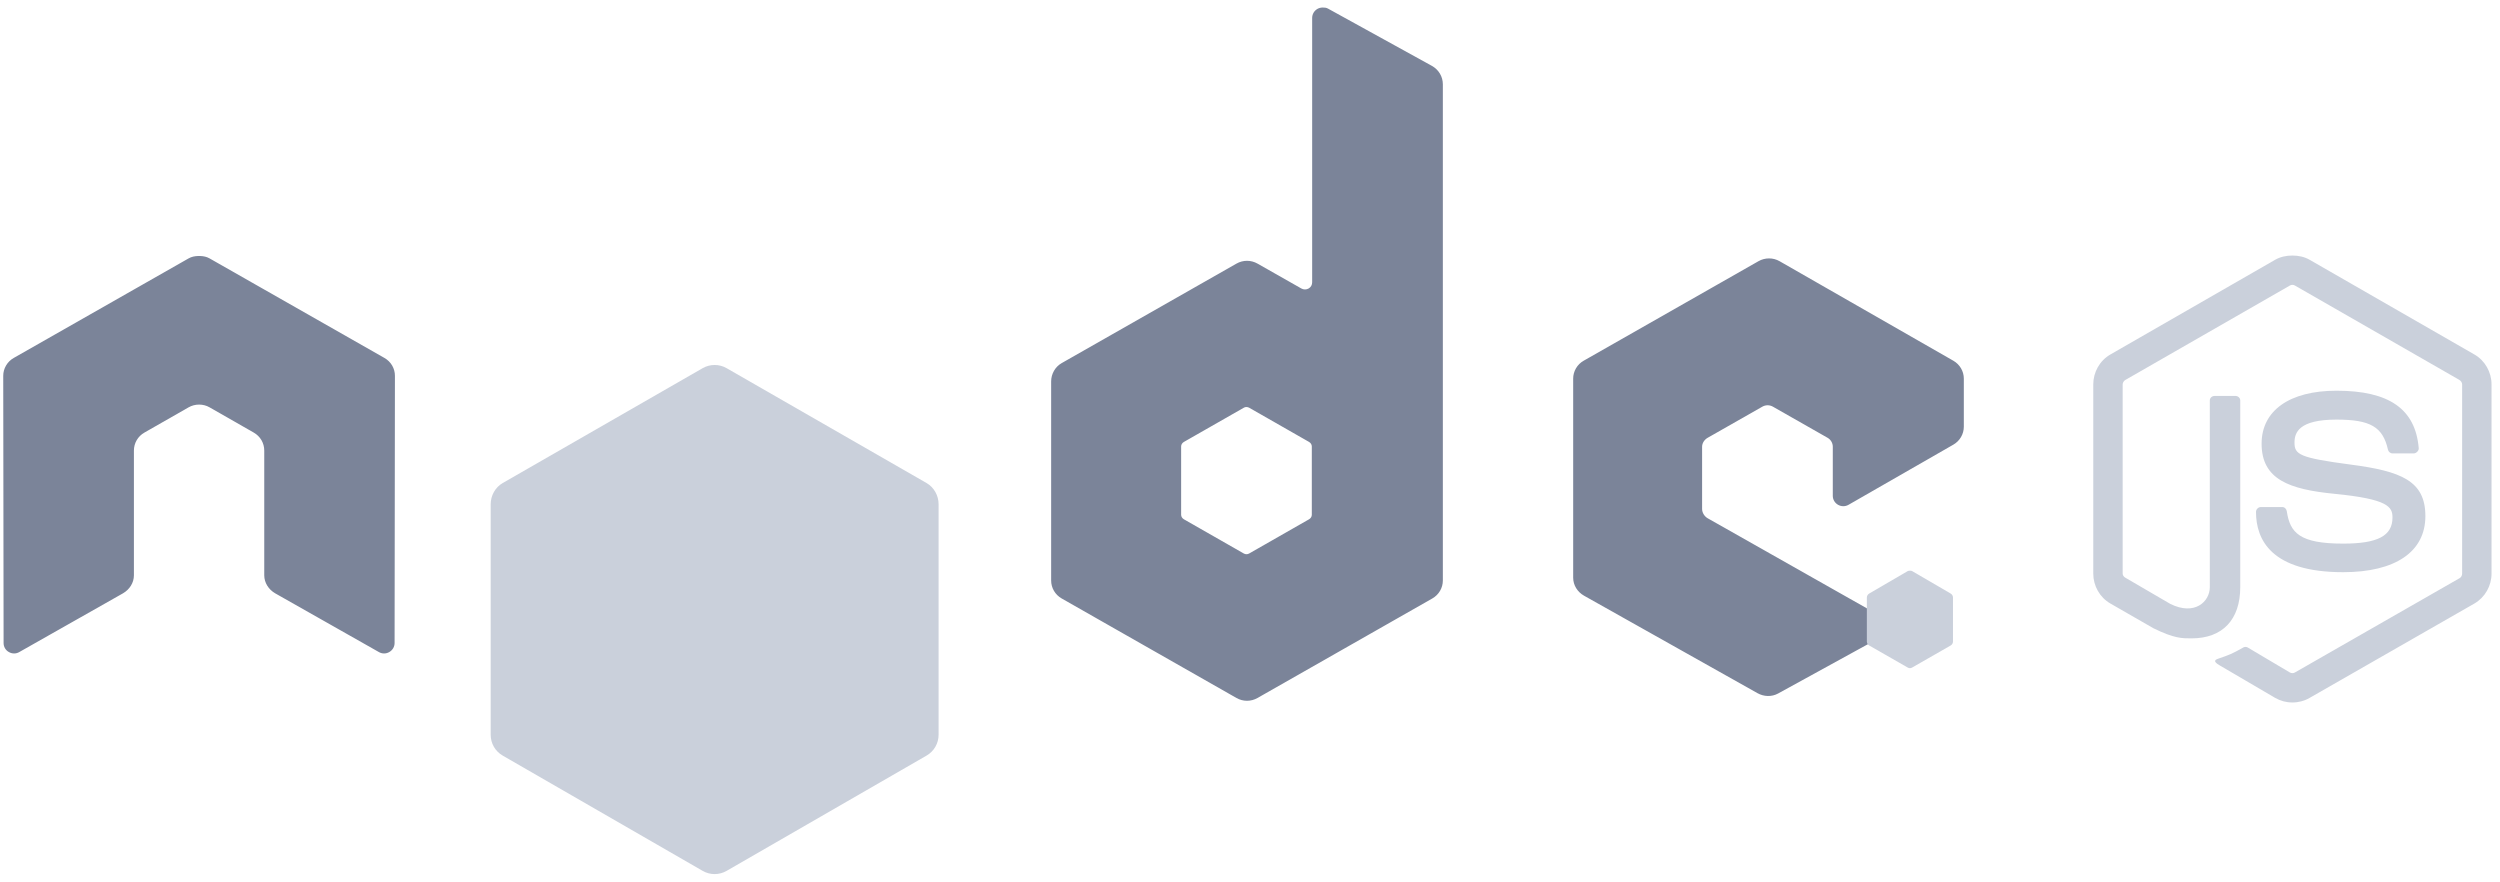 <svg width="170" height="60" viewBox="0 0 170 60" fill="none" xmlns="http://www.w3.org/2000/svg">
<path d="M155.883 17.377C155.471 17.377 155.071 17.461 154.717 17.661L143.508 24.104C142.782 24.52 142.342 25.305 142.342 26.141V39.003C142.342 39.839 142.782 40.623 143.508 41.04L146.435 42.722C147.857 43.42 148.382 43.409 149.029 43.409C151.135 43.409 152.337 42.137 152.337 39.927V27.231C152.337 27.051 152.181 26.923 152.004 26.923H150.6C150.42 26.923 150.267 27.051 150.267 27.231V39.927C150.267 40.907 149.241 41.892 147.578 41.064L144.531 39.288C144.423 39.229 144.341 39.126 144.341 39.003V26.141C144.341 26.019 144.422 25.895 144.531 25.833L155.716 19.414C155.767 19.385 155.824 19.369 155.883 19.369C155.941 19.369 155.999 19.385 156.049 19.414L167.235 25.833C167.341 25.897 167.425 26.015 167.425 26.142V39.004C167.425 39.127 167.363 39.252 167.259 39.312L156.049 45.731C155.953 45.788 155.821 45.788 155.716 45.731L152.837 44.025C152.793 44.002 152.744 43.989 152.694 43.989C152.644 43.989 152.595 44.002 152.551 44.025C151.756 44.474 151.607 44.526 150.861 44.783C150.678 44.847 150.399 44.946 150.957 45.257L154.717 47.46C155.071 47.663 155.474 47.77 155.883 47.768C156.292 47.77 156.695 47.664 157.049 47.46L168.258 41.041C168.983 40.621 169.424 39.839 169.424 39.004V26.141C169.424 25.306 168.983 24.521 168.258 24.104L157.049 17.662C156.698 17.462 156.295 17.377 155.883 17.377L155.883 17.377Z" fill="#CAD0DB"/>
<path d="M158.881 26.568C155.69 26.568 153.789 27.92 153.789 30.168C153.789 32.607 155.675 33.277 158.739 33.579C162.404 33.936 162.689 34.472 162.689 35.19C162.689 36.435 161.692 36.966 159.334 36.966C156.371 36.966 155.72 36.23 155.502 34.764C155.477 34.606 155.354 34.479 155.193 34.479H153.741C153.562 34.479 153.408 34.633 153.408 34.811C153.408 36.688 154.434 38.909 159.334 38.909C162.881 38.909 164.926 37.523 164.926 35.095C164.926 32.688 163.274 32.042 159.833 31.59C156.357 31.131 156.026 30.907 156.026 30.097C156.026 29.428 156.307 28.533 158.881 28.533C161.182 28.533 162.032 29.027 162.38 30.571C162.41 30.716 162.539 30.831 162.689 30.831H164.141C164.23 30.831 164.317 30.777 164.379 30.713C164.44 30.645 164.483 30.568 164.474 30.476C164.249 27.818 162.469 26.568 158.881 26.568Z" fill="#CAD0DB"/>
<path d="M89.942 0.512C89.816 0.512 89.693 0.544 89.584 0.606C89.476 0.668 89.386 0.757 89.323 0.864C89.261 0.972 89.228 1.093 89.227 1.217V19.194C89.227 19.37 89.144 19.528 88.989 19.616C88.913 19.66 88.826 19.683 88.739 19.683C88.651 19.683 88.564 19.66 88.489 19.616L85.51 17.925C85.293 17.801 85.047 17.735 84.796 17.735C84.545 17.735 84.298 17.801 84.081 17.925L72.193 24.692C71.748 24.945 71.478 25.431 71.478 25.938V39.473C71.478 39.979 71.749 40.442 72.193 40.695L84.081 47.463C84.298 47.587 84.545 47.653 84.796 47.653C85.047 47.653 85.293 47.587 85.51 47.463L97.399 40.695C97.616 40.571 97.797 40.393 97.922 40.179C98.048 39.964 98.114 39.721 98.114 39.473V5.729C98.113 5.475 98.045 5.226 97.915 5.007C97.785 4.789 97.599 4.608 97.375 4.483L90.299 0.582C90.188 0.521 90.065 0.51 89.942 0.512ZM13.466 17.408C13.24 17.416 13.027 17.456 12.823 17.572L0.935 24.34C0.717 24.463 0.536 24.641 0.411 24.856C0.285 25.07 0.219 25.314 0.22 25.561L0.244 43.727C0.244 43.979 0.376 44.214 0.601 44.337C0.709 44.401 0.833 44.435 0.959 44.435C1.085 44.435 1.208 44.401 1.316 44.337L8.368 40.343C8.815 40.081 9.106 39.626 9.106 39.121V30.638C9.106 30.131 9.376 29.667 9.821 29.415L12.823 27.7C13.04 27.576 13.287 27.511 13.538 27.512C13.783 27.512 14.034 27.572 14.252 27.7L17.254 29.415C17.472 29.539 17.653 29.717 17.779 29.931C17.904 30.146 17.97 30.39 17.969 30.638V39.12C17.969 39.625 18.264 40.084 18.708 40.343L25.759 44.337C25.867 44.401 25.991 44.435 26.117 44.435C26.243 44.435 26.366 44.401 26.474 44.337C26.583 44.275 26.673 44.186 26.736 44.079C26.799 43.972 26.832 43.85 26.832 43.726L26.855 25.561C26.857 25.314 26.791 25.07 26.666 24.855C26.54 24.64 26.359 24.463 26.141 24.34L14.252 17.572C14.051 17.456 13.838 17.417 13.609 17.408H13.466ZM120.294 17.572C120.045 17.572 119.802 17.634 119.579 17.76L107.691 24.528C107.473 24.651 107.292 24.829 107.167 25.044C107.041 25.259 106.975 25.502 106.976 25.75V39.285C106.976 39.794 107.267 40.255 107.714 40.507L119.507 47.134C119.943 47.379 120.475 47.397 120.913 47.157L128.06 43.233C128.287 43.108 128.44 42.877 128.441 42.622C128.443 42.498 128.41 42.376 128.347 42.268C128.284 42.161 128.194 42.072 128.084 42.011L116.124 35.243C115.901 35.117 115.743 34.862 115.743 34.608V30.379C115.743 30.126 115.902 29.894 116.124 29.768L119.841 27.653C119.95 27.591 120.073 27.558 120.198 27.558C120.324 27.558 120.447 27.591 120.556 27.653L124.272 29.768C124.381 29.829 124.471 29.919 124.534 30.026C124.597 30.133 124.63 30.255 124.63 30.379V33.715C124.629 33.839 124.662 33.961 124.725 34.068C124.788 34.175 124.878 34.264 124.987 34.326C125.21 34.453 125.479 34.454 125.701 34.326L132.825 30.238C133.042 30.114 133.223 29.936 133.348 29.721C133.474 29.507 133.54 29.264 133.54 29.016V25.75C133.54 25.245 133.268 24.781 132.825 24.528L121.008 17.76C120.791 17.636 120.544 17.571 120.294 17.572ZM84.748 27.677C84.81 27.677 84.883 27.692 84.939 27.723L89.013 30.05C89.123 30.113 89.203 30.229 89.203 30.355V35.008C89.203 35.134 89.124 35.251 89.013 35.313L84.939 37.64C84.884 37.67 84.823 37.687 84.76 37.687C84.697 37.687 84.636 37.67 84.581 37.64L80.507 35.313C80.397 35.25 80.317 35.134 80.317 35.008V30.355C80.317 30.229 80.397 30.113 80.507 30.05L84.581 27.724C84.631 27.693 84.689 27.677 84.748 27.677L84.748 27.677Z" fill="#7B8499"/>
<path d="M48.595 24.819C48.312 24.819 48.031 24.891 47.778 25.037L34.183 32.847C33.675 33.14 33.366 33.704 33.366 34.289V49.965C33.366 50.551 33.675 51.087 34.183 51.38L47.778 59.218C48.026 59.362 48.308 59.438 48.595 59.438C48.882 59.438 49.164 59.362 49.412 59.218L63.007 51.38C63.255 51.237 63.462 51.031 63.605 50.782C63.749 50.534 63.824 50.252 63.824 49.965V34.289C63.824 33.703 63.515 33.14 63.007 32.847L49.412 25.037C49.164 24.893 48.882 24.818 48.595 24.819ZM129.888 38.807C129.834 38.807 129.774 38.807 129.725 38.834L127.11 40.358C127.061 40.385 127.02 40.425 126.991 40.473C126.963 40.52 126.947 40.575 126.946 40.631V43.624C126.946 43.737 127.011 43.84 127.11 43.896L129.725 45.393C129.823 45.45 129.928 45.45 130.025 45.393L132.64 43.896C132.688 43.869 132.729 43.829 132.758 43.782C132.786 43.734 132.802 43.68 132.803 43.624V40.63C132.802 40.575 132.786 40.52 132.758 40.473C132.729 40.425 132.688 40.386 132.64 40.358L130.025 38.834C129.976 38.806 129.943 38.807 129.888 38.807Z" fill="#CAD0DB"/>
</svg>
